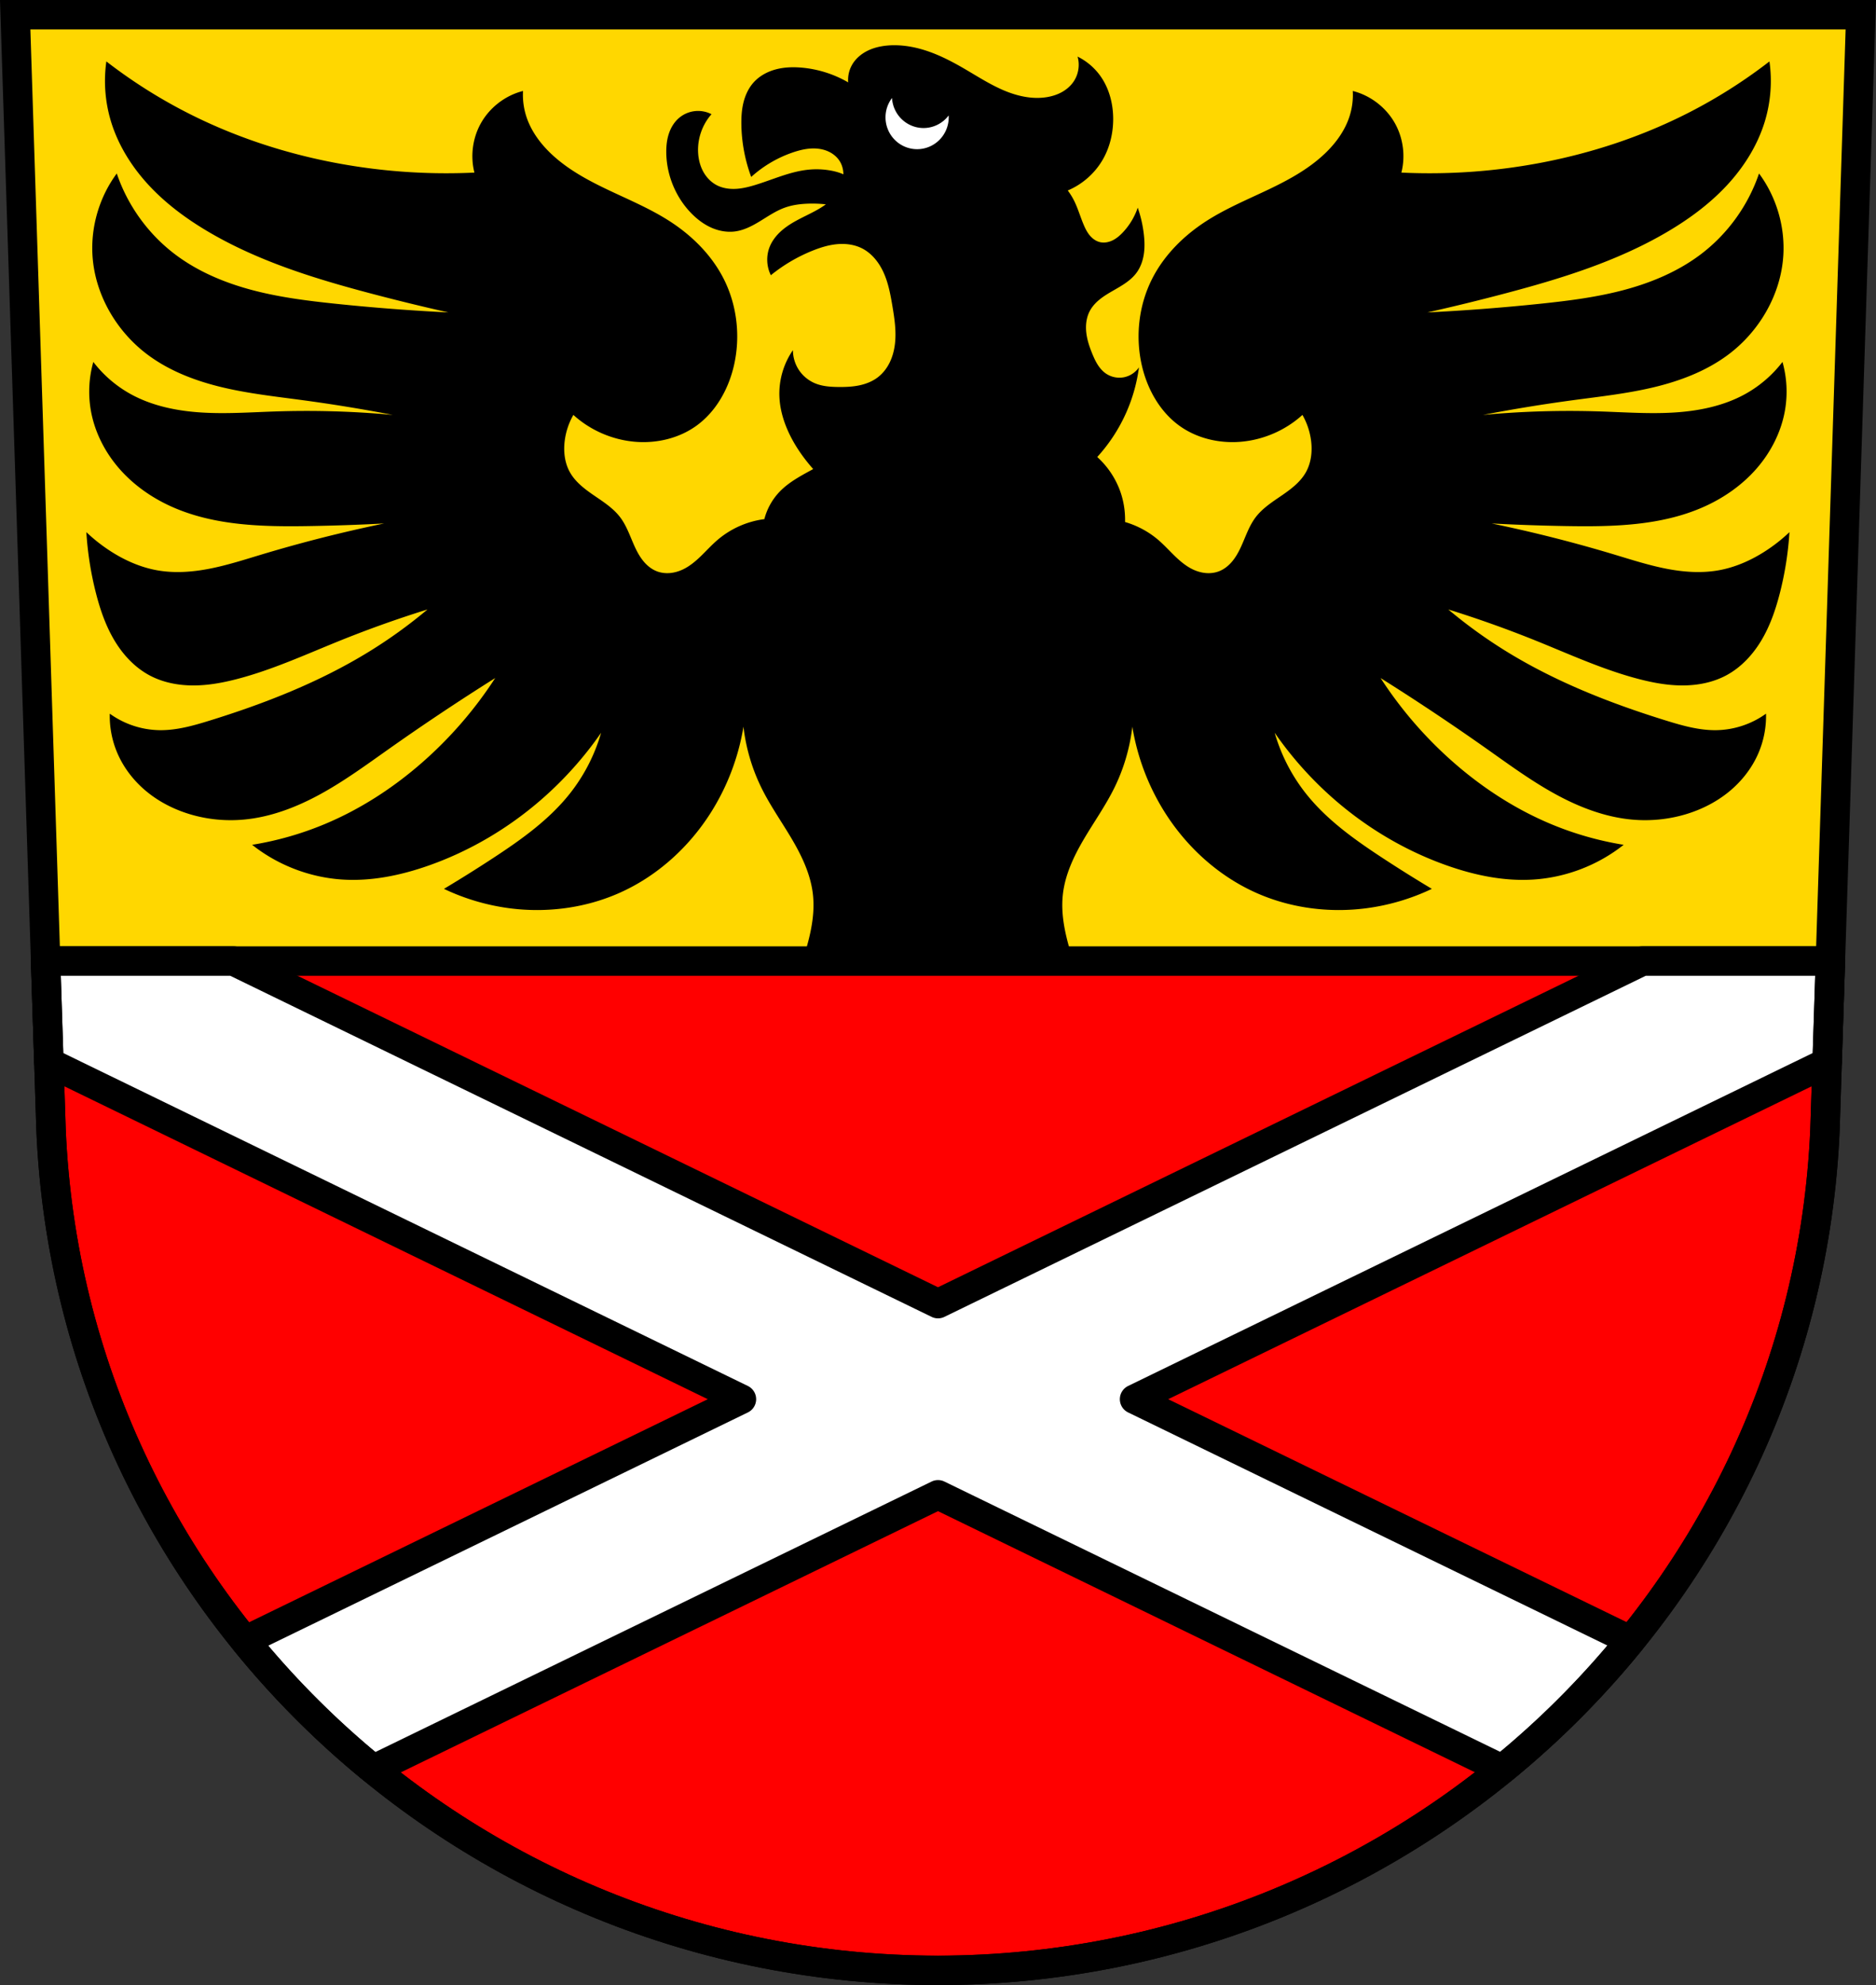 <svg xmlns="http://www.w3.org/2000/svg" width="701.33" height="741.77" viewBox="0 0 701.334 741.769"><rect x="0" y="0" width="701.334" height="741.769" fill="#333333" stroke="none"/><g fill-rule="evenodd"><path d="m5.681 5.502 13.398 416.62c7.415 175.25 153.92 314.05 331.59 314.14 177.51-.215 324.07-139.06 331.59-314.14l13.398-416.62h-344.98z" fill="gold"/><path d="M329.151 33.56c-3.408 4.563-4.886 10.521-4.01 16.15.425 2.722 1.388 5.373 2.93 7.656 1.542 2.283 3.672 4.187 6.176 5.335 2.153.988 4.537 1.405 6.906 1.447 2.368.042 4.729-.28 7.06-.719 4.231-.797 8.483-2.02 11.986-4.524 1.752-1.251 3.294-2.816 4.409-4.657 1.115-1.841 1.791-3.965 1.817-6.117.042-3.576-1.74-7.03-4.381-9.446-2.641-2.411-6.07-3.84-9.581-4.517-5.218-1.01-10.592-.432-15.905-.486-2.469-.025-4.937-.121-7.406-.121" fill="#fff"/><path d="M333.69 16.9c-.638.016-1.277.052-1.914.109-2.627.236-5.245.842-7.598 2.035-2.352 1.194-4.431 3-5.711 5.309a11.353 11.353 0 0 0-1.377 6.426 41.979 41.979 0 0 0-17.441-5.508c-3.225-.276-6.51-.172-9.637.664-3.127.836-6.095 2.439-8.262 4.844-1.91 2.12-3.139 4.791-3.818 7.563-.679 2.771-.831 5.648-.771 8.5a58.994 58.994 0 0 0 3.672 19.275 44.8 44.8 0 0 1 15.605-9.178c3.02-1.027 6.223-1.733 9.395-1.377 1.586.178 3.151.625 4.551 1.391 1.4.765 2.633 1.854 3.494 3.197.945 1.475 1.404 3.23 1.422 4.982-1.39-.612-2.864-1.039-4.357-1.332a29.846 29.846 0 0 0-8.838-.385c-6.908.723-13.329 3.756-19.979 5.764-2.328.703-4.711 1.285-7.141 1.396-2.429.112-4.921-.267-7.07-1.396-2.124-1.114-3.846-2.93-5-5.03-1.154-2.103-1.756-4.483-1.916-6.877-.351-5.269 1.489-10.652 4.994-14.602a11.01 11.01 0 0 0-6.385-1.133 11.044 11.044 0 0 0-5.91 2.67c-1.785 1.58-3.02 3.723-3.73 5.998-.713 2.275-.926 4.683-.879 7.07.163 8.228 3.504 16.364 9.221 22.283 2.152 2.228 4.646 4.161 7.467 5.441 2.821 1.28 5.984 1.888 9.05 1.475 3.399-.457 6.508-2.118 9.434-3.906 2.926-1.789 5.788-3.752 9.01-4.932 2.819-1.033 5.835-1.432 8.836-1.537a46.895 46.895 0 0 1 6.629.25 29.44 29.44 0 0 1-2.215 1.473c-2.956 1.784-6.148 3.138-9.162 4.822-2.023 1.13-3.975 2.417-5.666 4-1.691 1.585-3.118 3.483-3.973 5.637-1.338 3.372-1.167 7.313.459 10.557a60.533 60.533 0 0 1 15.604-9.18c2.931-1.175 5.981-2.125 9.125-2.418 3.144-.293 6.402.101 9.232 1.5 3.798 1.877 6.562 5.431 8.277 9.305 1.716 3.873 2.492 8.09 3.197 12.266.797 4.721 1.522 9.526.947 14.279-.287 2.376-.904 4.724-1.959 6.873-1.055 2.149-2.557 4.095-4.463 5.543-2.049 1.557-4.513 2.505-7.04 3.02-2.522.512-5.11.606-7.684.578-2.961-.032-5.987-.237-8.721-1.377a13.557 13.557 0 0 1-6.01-4.945 13.53 13.53 0 0 1-2.254-7.447c-3.508 5.063-5.31 11.288-5.05 17.441.203 4.778 1.612 9.452 3.672 13.768 2.302 4.824 5.408 9.206 8.949 13.223-.208.114-.415.234-.623.348-4.18 2.284-8.46 4.573-11.787 7.982a23.217 23.217 0 0 0-5.84 10.383 33.692 33.692 0 0 0-17.525 7.789c-2.166 1.857-4.083 3.982-6.133 5.967-2.049 1.985-4.266 3.855-6.848 5.068-1.513.711-3.142 1.188-4.809 1.326-1.666.138-3.371-.069-4.928-.678-1.931-.755-3.589-2.105-4.916-3.697-1.327-1.592-2.339-3.425-3.213-5.305-1.747-3.759-3-7.81-5.5-11.12-2.557-3.389-6.216-5.737-9.719-8.137-3.502-2.399-7.03-5.03-9.104-8.738-1.963-3.503-2.441-7.699-1.947-11.684a26.08 26.08 0 0 1 3.244-9.734c6.392 5.808 14.755 9.409 23.367 10.06 7.847.594 15.964-1.3 22.391-5.842 7.469-5.279 12.234-13.802 14.279-22.717 2.486-10.837 1.159-22.549-3.895-32.453-4.504-8.827-11.792-16.05-20.12-21.418-7.385-4.764-15.559-8.136-23.488-11.924-7.929-3.788-15.775-8.106-21.945-14.363-3.549-3.6-6.518-7.859-8.113-12.656a26.286 26.286 0 0 1-1.299-9.734c-6.693 1.686-12.602 6.269-15.9 12.332-2.987 5.49-3.815 12.12-2.271 18.17a222.888 222.888 0 0 1-51.6-3.568c-19.13-3.59-37.805-9.712-55.17-18.498a192.695 192.695 0 0 1-30.828-19.473 52.162 52.162 0 0 0 1.621 22.07c2.709 9.146 7.932 17.438 14.449 24.404 6.517 6.966 14.307 12.652 22.547 17.459 18.54 10.815 39.29 17.23 60.04 22.717a800.792 800.792 0 0 0 29.21 7.139 771.923 771.923 0 0 1-42.19-3.244c-10.549-1.103-21.12-2.431-31.365-5.166-10.248-2.735-20.22-6.928-28.672-13.332-10.03-7.598-17.713-18.26-21.744-30.18-6.445 8.7-9.72 19.697-9.09 30.506.861 14.676 8.957 28.569 20.77 37.32 8.153 6.04 17.851 9.714 27.721 12.07 9.87 2.355 19.988 3.456 30.04 4.807a600.442 600.442 0 0 1 33.75 5.518 350.69 350.69 0 0 0-43.811-1.299c-9.215.304-18.441.97-27.643.4-9.202-.57-18.48-2.437-26.553-6.891a45.035 45.035 0 0 1-13.955-12.01 40.952 40.952 0 0 0-.973 17.85c1.365 8.126 5.226 15.756 10.637 21.971 5.411 6.215 12.333 11.04 19.867 14.375 15.808 7 33.663 7.421 50.951 7.141a772.583 772.583 0 0 0 28.23-.975 533.83 533.83 0 0 0-46.08 11.684c-6.294 1.897-12.568 3.915-19.02 5.188-6.45 1.272-13.12 1.787-19.6.654-6.255-1.094-12.185-3.706-17.525-7.141a61.53 61.53 0 0 1-9.09-7.139 122.384 122.384 0 0 0 3.57 22.717c1.564 6.125 3.627 12.176 6.854 17.611 3.227 5.436 7.683 10.253 13.266 13.219 4.944 2.626 10.609 3.717 16.207 3.73 5.598.013 11.154-1.017 16.57-2.434 13.19-3.45 25.648-9.18 38.29-14.279a424.953 424.953 0 0 1 32.777-11.682 182.378 182.378 0 0 1-22.07 15.9c-18.431 11.298-38.738 19.244-59.39 25.639-6.127 1.897-12.409 3.678-18.822 3.568a32.745 32.745 0 0 1-18.498-6.166 35.307 35.307 0 0 0 2.922 14.93c2.441 5.597 6.345 10.515 11.09 14.359 4.744 3.844 10.314 6.625 16.17 8.355 6.396 1.89 13.151 2.537 19.795 1.947 10.126-.899 19.83-4.631 28.748-9.512 8.918-4.881 17.14-10.907 25.447-16.773a886.693 886.693 0 0 1 39.916-26.611 151.218 151.218 0 0 1-27.584 31.803c-10.751 9.362-22.872 17.209-36.02 22.717a120.18 120.18 0 0 1-27.26 7.789c9.591 7.606 21.535 12.199 33.75 12.98 10.9.697 21.821-1.574 32.13-5.191 15.462-5.427 29.823-13.912 42.19-24.664 8.462-7.357 16-15.773 22.391-24.988a66.114 66.114 0 0 1-11.682 22.717c-7.758 9.792-18.11 17.16-28.559 24.01a520.868 520.868 0 0 1-18.516 11.596 81.684 81.684 0 0 0 24.357 7.227c14.04 1.863 28.621-.036 41.539-5.842 14.04-6.311 25.893-17.14 34.07-30.18a86.218 86.218 0 0 0 12.01-31.803 70.093 70.093 0 0 0 6.814 23.04c3.281 6.618 7.584 12.667 11.33 19.03 3.746 6.366 6.985 13.219 7.816 20.559.995 8.781-1.515 17.548-4.219 25.961-1.491 4.638-3.051 9.269-4.03 14.04-.983 4.772-1.376 9.723-.51 14.518 1.307 7.234 5.575 13.888 11.604 18.09 6.03 4.206 13.746 5.913 20.986 4.643 7.24-1.27 13.915-5.503 18.15-11.51 2.449-3.472 4.061-7.514 4.752-11.705.691 4.191 2.301 8.233 4.75 11.705 4.237 6.01 10.914 10.24 18.15 11.51 7.24 1.27 14.958-.436 20.986-4.643 6.03-4.206 10.294-10.86 11.602-18.09.867-4.794.475-9.746-.508-14.518s-2.544-9.403-4.04-14.04c-2.704-8.413-5.214-17.18-4.219-25.961.832-7.339 4.071-14.192 7.816-20.559 3.746-6.366 8.05-12.415 11.33-19.03a70.05 70.05 0 0 0 6.816-23.04 86.113 86.113 0 0 0 12.01 31.803c8.181 13.04 20.03 23.869 34.07 30.18 12.918 5.806 27.499 7.705 41.539 5.842a81.638 81.638 0 0 0 24.357-7.227 520.868 520.868 0 0 1-18.516-11.596c-10.447-6.852-20.8-14.221-28.559-24.01a66.145 66.145 0 0 1-11.684-22.717 135.332 135.332 0 0 0 22.393 24.988c12.366 10.752 26.725 19.237 42.19 24.664 10.306 3.617 21.23 5.888 32.13 5.191 12.215-.781 24.16-5.375 33.75-12.98a120.245 120.245 0 0 1-27.26-7.789c-13.149-5.508-25.27-13.355-36.02-22.717a151.227 151.227 0 0 1-27.586-31.803 883.862 883.862 0 0 1 39.916 26.611c8.302 5.866 16.532 11.893 25.449 16.773 8.918 4.881 18.622 8.612 28.748 9.512 6.644.59 13.399-.058 19.795-1.947 5.856-1.73 11.425-4.511 16.17-8.355 4.744-3.844 8.649-8.762 11.09-14.359a35.304 35.304 0 0 0 2.922-14.93c-5.348 3.87-11.898 6.05-18.498 6.166-6.413.11-12.695-1.671-18.822-3.568-20.651-6.395-40.957-14.341-59.39-25.639a182.93 182.93 0 0 1-22.07-15.9 424.354 424.354 0 0 1 32.777 11.682c12.645 5.1 25.1 10.829 38.29 14.279 5.416 1.417 10.972 2.447 16.57 2.434 5.598-.013 11.261-1.104 16.205-3.73 5.582-2.965 10.04-7.783 13.268-13.219 3.227-5.436 5.289-11.487 6.854-17.611 1.9-7.438 3.097-15.05 3.57-22.717a61.351 61.351 0 0 1-9.09 7.139c-5.341 3.434-11.269 6.05-17.523 7.141-6.476 1.132-13.15.618-19.6-.654-6.45-1.272-12.725-3.29-19.02-5.188a534.935 534.935 0 0 0-46.08-11.684 775.3 775.3 0 0 0 28.23.975c17.288.28 35.14-.136 50.949-7.141 7.534-3.338 14.458-8.16 19.869-14.375s9.271-13.844 10.637-21.971a40.952 40.952 0 0 0-.975-17.85 45.131 45.131 0 0 1-13.953 12.01c-8.07 4.453-17.351 6.321-26.553 6.891-9.202.57-18.428-.097-27.643-.4a350.707 350.707 0 0 0-43.811 1.299c11.195-2.159 22.451-4 33.75-5.518 10.06-1.351 20.17-2.452 30.04-4.807 9.87-2.355 19.567-6.03 27.721-12.07 11.812-8.751 19.908-22.645 20.77-37.32.634-10.809-2.643-21.806-9.09-30.506-4.03 11.922-11.71 22.583-21.742 30.18-8.455 6.404-18.426 10.597-28.674 13.332-10.248 2.735-20.814 4.063-31.363 5.166a771.923 771.923 0 0 1-42.19 3.244 801.757 801.757 0 0 0 29.21-7.139c20.751-5.487 41.497-11.902 60.04-22.717 8.24-4.807 16.03-10.493 22.547-17.459 6.517-6.966 11.738-15.258 14.447-24.404a52.16 52.16 0 0 0 1.623-22.07 192.59 192.59 0 0 1-30.83 19.473c-17.365 8.786-36.04 14.909-55.17 18.498a222.83 222.83 0 0 1-51.6 3.568c1.543-6.06.715-12.682-2.271-18.17-3.298-6.06-9.209-10.646-15.902-12.332a26.263 26.263 0 0 1-1.297 9.734c-1.595 4.797-4.564 9.06-8.113 12.656-6.17 6.257-14.02 10.575-21.945 14.363-7.929 3.788-16.1 7.16-23.488 11.924-8.327 5.372-15.617 12.591-20.12 21.418-5.05 9.904-6.381 21.616-3.895 32.453 2.045 8.915 6.81 17.438 14.279 22.717 6.426 4.542 14.545 6.435 22.393 5.842 8.612-.652 16.973-4.252 23.365-10.06a26.089 26.089 0 0 1 3.246 9.734c.493 3.985.016 8.181-1.947 11.684-2.075 3.703-5.603 6.339-9.105 8.738-3.502 2.399-7.16 4.748-9.717 8.137-2.497 3.309-3.753 7.36-5.5 11.12-.873 1.88-1.886 3.712-3.213 5.305-1.327 1.592-2.987 2.943-4.918 3.697-1.557.609-3.26.816-4.926.678-1.666-.138-3.296-.615-4.809-1.326-2.582-1.214-4.8-3.084-6.85-5.068-2.049-1.985-3.967-4.11-6.133-5.967-3.603-3.09-7.88-5.378-12.434-6.711.102-4.211-.599-8.44-2.143-12.361a31.895 31.895 0 0 0-8.26-11.932 61.636 61.636 0 0 0 11.01-16.982 61.735 61.735 0 0 0 4.59-16.521 8.98 8.98 0 0 1-5.719 3.73 8.98 8.98 0 0 1-6.674-1.436c-1.238-.859-2.239-2.025-3.047-3.297-.808-1.272-1.428-2.653-2-4.047-1.053-2.566-1.958-5.222-2.26-7.979-.302-2.757.033-5.639 1.342-8.08.895-1.672 2.215-3.09 3.689-4.283 1.475-1.193 3.107-2.175 4.75-3.123 3.286-1.896 6.749-3.767 9-6.82 1.468-1.991 2.327-4.387 2.713-6.83.386-2.443.314-4.94.041-7.398a46.076 46.076 0 0 0-2.295-10.1 25.394 25.394 0 0 1-5.508 9.178c-1.133 1.208-2.405 2.317-3.895 3.041-1.49.724-3.219 1.039-4.824.631-1.469-.374-2.745-1.327-3.715-2.492-.97-1.165-1.658-2.539-2.252-3.934-1.292-3.03-2.178-6.239-3.672-9.178a24.586 24.586 0 0 0-2.295-3.672c5.597-2.349 10.365-6.625 13.309-11.934 2.473-4.46 3.658-9.586 3.672-14.686.015-5.859-1.555-11.817-5.05-16.521a23.016 23.016 0 0 0-8.262-6.885c.887 3.066.371 6.509-1.377 9.18-1.102 1.684-2.657 3.05-4.41 4.04-1.753.987-3.702 1.602-5.688 1.928-5.466.898-11.1-.39-16.193-2.563-5.096-2.172-9.769-5.203-14.555-7.992-4.421-2.577-8.978-4.967-13.82-6.621-4.237-1.447-8.713-2.32-13.18-2.209m-.148 19.709a11.814 11.91 0 0 0 11.79 11.22 11.814 11.91 0 0 0 9.385-4.699 11.814 11.91 0 0 1 .024.692 11.814 11.91 0 0 1-11.815 11.91 11.814 11.91 0 0 1-11.814-11.91 11.814 11.91 0 0 1 2.43-7.213"/></g><g stroke="#000" stroke-width="11"><g stroke-linejoin="round" stroke-linecap="round"><path d="m17.05 359.11 2.027 63.02c7.415 175.25 153.92 314.05 331.59 314.14 177.51-.215 324.07-139.06 331.59-314.14l2.027-63.02H17.054z" fill="red"/><path d="m17.05 359.11 1.219 37.875 258.91 125.85-185.6 90.22a332.438 332.438 0 0 0 47.99 48.11l211.1-102.61 210.95 102.54a332.709 332.709 0 0 0 48-48.11l-185.47-90.15 258.91-125.85 1.219-37.875h-70.27l-263.34 128.01-263.35-128.01h-70.27z" fill="#fff"/></g><path d="m5.681 5.502 13.398 416.62c7.415 175.25 153.92 314.05 331.59 314.14 177.51-.215 324.07-139.06 331.59-314.14l13.398-416.62h-344.98z" fill="none"/></g></svg>
